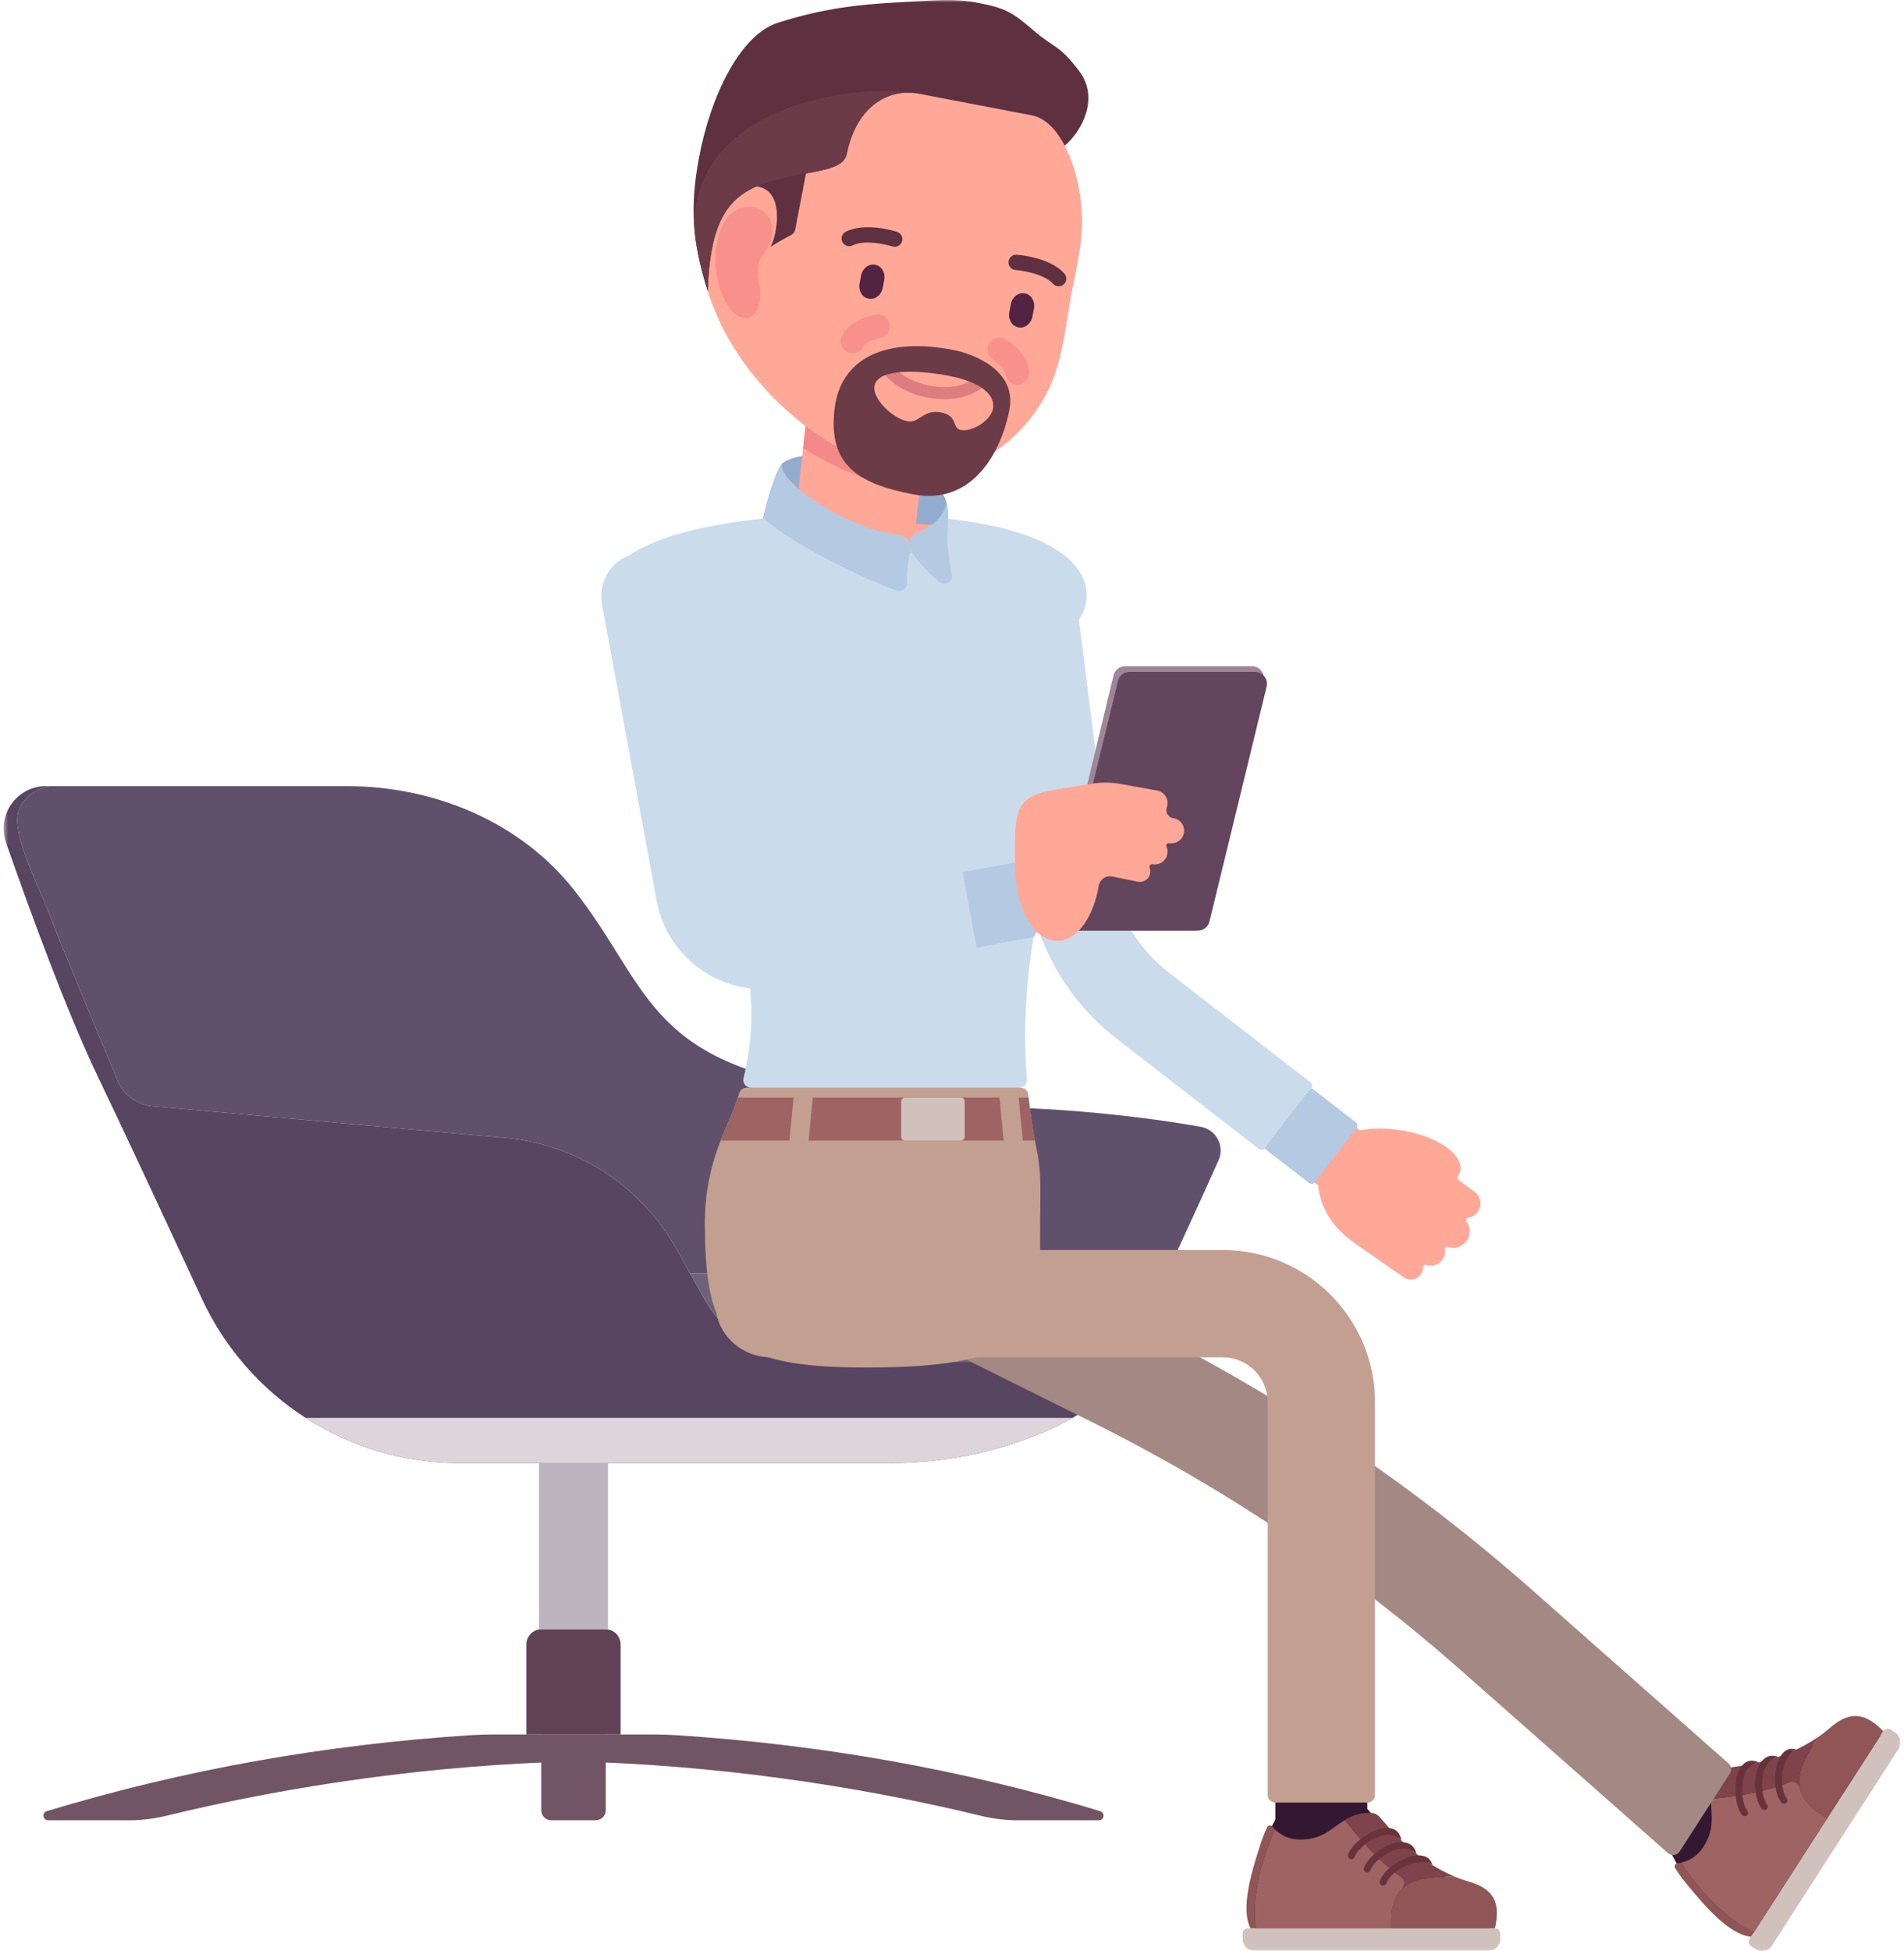 <?xml version="1.0" encoding="UTF-8"?>
<svg width="408px" height="418px" viewBox="0 0 408 418" version="1.1" xmlns="http://www.w3.org/2000/svg" xmlns:xlink="http://www.w3.org/1999/xlink">
    <defs>
        <polygon id="path-1" points="0 417.976 406.501 417.976 406.501 0 0 0"></polygon>
    </defs>
    <g id="Page-1" stroke="none" stroke-width="1" fill="none" fill-rule="evenodd">
        <g id="frontpage-ui" transform="translate(-193, -1101)">
            <g id="block-1" transform="translate(0, 1037)">
                <g id="illustration" transform="translate(396.636, 274) scale(-1, 1) translate(-396.636, -274) translate(193, 64)">
                    <path d="M107.729,257.789 C105.232,254.561 105.82,249.921 109.048,247.421 L157.887,209.586 C165.109,203.991 169.719,195.922 170.869,186.863 L178.648,125.573 C179.16,121.523 182.863,118.657 186.908,119.171 C190.958,119.685 193.824,123.384 193.31,127.434 L185.529,188.723 C183.882,201.7 177.279,213.259 166.939,221.267 L118.097,259.108 C114.872,261.605 110.229,261.017 107.729,257.789" id="Fill-1" fill="#FFA898"></path>
                    <path d="M102.775,272.985 C102.436,272.506 102.284,271.962 102.296,271.427 C102.299,271.274 102.225,271.132 102.106,271.045 C101.983,270.956 101.828,270.933 101.686,270.984 C100.42,271.42 98.972,270.997 98.158,269.854 C97.679,269.174 97.514,268.375 97.623,267.624 C97.646,267.464 97.585,267.306 97.46,267.202 C97.335,267.097 97.17,267.069 97.017,267.123 C95.536,267.637 93.891,267.115 92.975,265.832 C92.13,264.646 92.038,262.951 93.062,261.632 C93.163,261.5 93.184,261.324 93.12,261.172 C93.056,261.019 92.916,260.914 92.751,260.894 C91.914,260.797 91.122,260.365 90.595,259.624 C89.6,258.211 89.926,256.294 91.318,255.304 C91.318,255.304 93.805,253.474 94.785,252.731 C94.994,252.573 95.042,252.278 94.889,252.064 C92.894,249.21 96.004,245.838 100.968,243.776 C106.799,241.355 118.893,239.97 123.09,246.563 C126.588,252.056 124.905,260.451 117.811,265.702 C116.548,266.637 118.885,264.992 106.471,273.644 C105.27,274.482 103.615,274.186 102.775,272.985" id="Fill-3" fill="#FFA898"></path>
                    <path d="M167.945,222.568 C178.557,214.349 185.468,202.25 187.158,188.932 L194.897,127.981 C195.174,125.787 194.795,123.514 193.601,121.651 C192.127,119.355 189.785,117.881 187.118,117.542 C184.725,117.237 182.355,117.884 180.449,119.362 C178.539,120.839 177.323,122.972 177.02,125.365 L169.238,186.654 C168.151,195.22 163.707,203.001 156.88,208.288 L126.416,231.889 C126.057,232.167 125.991,232.684 126.269,233.04 L136.326,246.024 C136.603,246.381 137.12,246.449 137.476,246.169 L167.945,222.568 Z" id="Fill-5" fill="#CADCEC"></path>
                    <path d="M126.273,233.041 L136.328,246.023 L126.749,253.445 C126.39,253.723 125.874,253.659 125.596,253.3 L116.545,241.614 C116.267,241.257 116.333,240.741 116.69,240.463 L126.273,233.041 Z" id="Fill-7" fill="#B3CAE2"></path>
                    <path d="M161.865,142.717 L166.164,142.717 C167.35,142.717 168.384,143.536 168.664,144.702 L177.339,180.781 L181.032,196.143 C181.429,197.783 180.202,199.363 178.538,199.363 L168.081,199.363 L151.37,199.363 C150.184,199.363 149.153,198.544 148.873,197.378 L144.238,178.101 L136.502,145.934 C136.107,144.295 137.332,142.717 138.999,142.717 L161.865,142.717 Z" id="Fill-9" fill="#9E8697"></path>
                    <path d="M291.223,349.033 L277.536,349.033 C275.739,349.033 274.288,350.489 274.288,352.283 L274.288,371.568 L294.474,371.568 L294.474,352.283 C294.474,350.489 293.02,349.033 291.223,349.033" id="Fill-11" fill="#614255"></path>
                    <mask id="mask-2" fill="white">
                        <use xlink:href="#path-1"></use>
                    </mask>
                    <g id="Clip-14"></g>
                    <polygon id="Fill-13" fill="#BEB4BF" mask="url(#mask-2)" points="276.989 349.033 291.77 349.033 291.77 313.437 276.989 313.437"></polygon>
                    <path d="M404.822,172.231 C406.532,174.628 406.965,177.711 405.99,180.493 C401.144,194.358 392.914,216.975 386.153,230.959 C381.213,241.215 372.113,260.739 364.016,278.216 C354.073,299.664 332.541,313.432 308.894,313.432 L303.597,313.432 L216.4,313.432 C207.152,313.432 197.848,311.895 189.1,308.909 C181.214,306.218 172.938,302.207 169.296,296.581 C167.532,293.855 164.622,288.166 161.377,281.469 C165.585,290.057 171.536,291.605 183.365,291.648 C183.596,291.658 183.843,291.658 184.08,291.658 L233.497,291.658 C242.961,291.658 251.702,286.555 256.32,278.289 L259.39,272.786 L259.402,272.786 L262.314,267.56 C269.872,254.054 283.62,245.143 299.04,243.755 L374.582,236.982 C377.901,236.692 380.79,234.574 382.073,231.489 C386.166,221.681 394.968,200.513 396.613,196.079 C398.776,190.27 404.725,178.915 403.373,174.048 C402.019,169.179 396.613,168.41 396.613,168.41 L397.425,168.41 C400.367,168.41 403.124,169.84 404.822,172.231" id="Fill-15" fill="#574561" mask="url(#mask-2)"></path>
                    <path d="M403.372,174.048 C404.724,178.915 398.775,190.27 396.614,196.079 C394.967,200.513 386.165,221.681 382.075,231.488 C380.789,234.574 377.9,236.691 374.581,236.984 L299.042,243.755 C283.619,245.142 269.873,254.054 262.313,267.56 L259.401,272.786 L259.391,272.786 L178.652,272.786 C171.349,272.786 163.606,273.412 166.665,281.438 C169.631,289.204 177.939,291.508 183.364,291.638 L183.364,291.648 C171.535,291.607 165.584,290.057 161.379,281.468 C161.335,281.374 161.282,281.275 161.239,281.181 C155.865,270.072 149.611,256.271 146.149,248.568 C145.5,247.13 145.556,245.466 146.302,244.058 C147.037,242.663 148.389,241.668 149.944,241.398 C156.046,240.303 166.276,238.771 179.754,237.806 C188.46,237.193 205.919,236.918 230.337,233.1 C268.853,227.09 268.295,210.939 284.255,190.67 C295.809,176.015 314.271,168.41 332.929,168.41 L348.482,168.41 L352.267,168.41 L381.199,168.41 L384.984,168.41 L396.614,168.41 C396.614,168.41 402.021,169.178 403.372,174.048" id="Fill-16" fill="#61506B" mask="url(#mask-2)"></path>
                    <path d="M183.365,291.638 C177.938,291.506 169.629,289.205 166.664,281.439 C163.604,273.413 171.348,272.787 178.65,272.787 L259.39,272.787 L256.32,278.29 C251.702,286.555 242.961,291.659 233.497,291.659 L184.08,291.659 C183.841,291.659 183.596,291.659 183.365,291.649 L183.365,291.638 Z" id="Fill-17" fill="#6F617B" mask="url(#mask-2)"></path>
                    <path d="M284.38,371.567 L267.198,371.567 C265.584,371.567 263.907,371.62 262.298,371.724 C231.567,373.712 201.189,378.994 171.502,388 C171.033,388.143 170.736,388.611 170.807,389.102 C170.881,389.591 171.298,389.955 171.795,389.955 L189.096,389.955 C191.794,389.955 194.472,389.629 197.096,388.993 C224.368,382.359 254.501,378.101 284.38,377.335 L284.38,371.567 Z" id="Fill-18" fill="#725564" mask="url(#mask-2)"></path>
                    <path d="M284.38,371.567 L301.562,371.567 C303.176,371.567 304.853,371.62 306.462,371.724 C337.191,373.712 367.568,378.994 397.256,388 C397.729,388.143 398.027,388.611 397.953,389.102 C397.882,389.591 397.462,389.955 396.965,389.955 L379.664,389.955 C376.963,389.955 374.288,389.629 371.666,388.993 C344.389,382.359 314.261,378.101 284.38,377.335 L284.38,371.567 Z" id="Fill-19" fill="#725564" mask="url(#mask-2)"></path>
                    <path d="M291.298,371.567 L277.463,371.567 L277.463,387.796 C277.463,388.988 278.428,389.952 279.619,389.952 L289.142,389.952 C290.333,389.952 291.298,388.988 291.298,387.796 L291.298,371.567 Z" id="Fill-20" fill="#725564" mask="url(#mask-2)"></path>
                    <path d="M341.787,303.747 C332.173,309.945 320.794,313.437 308.894,313.437 L303.597,313.437 L216.398,313.437 C207.15,313.437 197.849,311.9 189.1,308.914 C185.086,307.542 180.978,305.831 177.432,303.747 L341.787,303.747 Z" id="Fill-21" fill="#DED4DB" mask="url(#mask-2)"></path>
                    <path d="M244.108,112.808 C243.542,109.402 240.992,100.04 239.388,99.042 C238.238,98.327 235.641,97.329 231.225,97.329 C215.112,97.329 207.053,102.079 205.002,106.212 C204.04,108.152 204.154,109.56 204.113,111.423 C206.524,115.727 211.416,117.29 214.985,117.29 C235.57,117.29 244.108,112.808 244.108,112.808" id="Fill-22" fill="#93ABCF" mask="url(#mask-2)"></path>
                    <path d="M48.978,384.759 C53.361,391.568 48.392,399.316 45.014,403.328 C41.642,407.337 32.427,419.046 27.766,411.804 C23.106,404.562 3.865,374.671 3.865,374.671 C3.865,374.671 2.643,372.047 6.787,369.377 C10.933,366.709 13.942,370.374 15.94,371.889 C17.938,373.403 22.833,376.817 31.022,378.55 C39.208,380.281 45.712,379.686 48.978,384.759" id="Fill-23" fill="#341731" mask="url(#mask-2)"></path>
                    <path d="M29.233,399.651 C26.641,395.627 27.306,390.205 31.004,386.939 L82.473,341.503 C107.811,319.136 136.002,300.167 166.265,285.118 L227.74,254.553 C232.615,252.132 238.53,254.117 240.953,258.989 C243.374,263.861 241.389,269.777 236.517,272.2 L175.039,302.763 C146.319,317.046 119.563,335.05 95.516,356.279 L44.045,401.715 C39.967,405.317 33.741,404.928 30.136,400.85 C29.803,400.466 29.497,400.066 29.233,399.651" id="Fill-24" fill="#341731" mask="url(#mask-2)"></path>
                    <path d="M32.35,415.351 L3.721,370.872 C3.375,370.338 2.665,370.185 2.13,370.531 L1.13,371.175 C-0.013,371.911 -0.344,373.433 0.392,374.576 L27.6,416.846 C28.336,417.989 29.858,418.319 31.003,417.584 L32.004,416.94 C32.538,416.596 32.694,415.883 32.35,415.351" id="Fill-25" fill="#D1C1BD" mask="url(#mask-2)"></path>
                    <path d="M17.1,388.654 C23.96,384.24 22.066,379.019 18.734,373.839 L17.593,372.068 C17.201,371.798 16.815,371.518 16.433,371.23 C16.145,371.011 15.837,370.747 15.504,370.464 C13.587,368.827 10.377,366.083 6.337,368.682 C6.322,368.695 6.304,368.705 6.287,368.718 C4.66,369.762 3.721,370.874 3.721,370.874 L15.733,389.535 C16.171,389.252 16.624,388.959 17.1,388.654" id="Fill-26" fill="#905557" mask="url(#mask-2)"></path>
                    <path d="M17.1,388.654 C16.624,388.959 16.171,389.252 15.733,389.535 L31.446,413.948 C38.891,410.578 45.1,402.186 46.991,399.019 C45.224,398.607 43.521,397.611 42.244,395.623 C39.624,391.553 40.699,388.603 40.617,385.345 C37.901,385.08 30.542,384.507 23.807,381.799 C22.85,381.412 21.811,382 21.603,383.011 C21.19,384.986 19.849,386.885 17.1,388.654" id="Fill-27" fill="#9E6463" mask="url(#mask-2)"></path>
                    <path d="M17.594,372.069 L18.732,373.838 C20.728,376.938 22.207,380.054 21.601,383.001 C21.815,381.996 22.851,381.415 23.805,381.797 C30.543,384.508 37.902,385.078 40.618,385.346 C40.575,383.676 40.231,381.922 38.925,379.893 C38.913,379.878 38.902,379.863 38.892,379.847 C38.498,379.242 37.851,378.855 37.138,378.75 C37.093,378.743 37.047,378.735 37.001,378.727 C35.148,378.455 33.236,378.173 31.19,377.742 C26.038,376.653 21.471,374.746 17.594,372.069" id="Fill-28" fill="#7F444B" mask="url(#mask-2)"></path>
                    <path d="M46.991,399.02 C45.1,402.186 38.889,410.579 31.446,413.946 L32.065,414.906 C36.802,414.443 42.152,408.033 45.105,404.495 L45.642,403.851 C46.495,402.84 47.444,401.598 48.325,400.193 C48.587,399.781 48.33,399.241 47.847,399.177 C47.562,399.139 47.274,399.086 46.991,399.02" id="Fill-29" fill="#905557" mask="url(#mask-2)"></path>
                    <path d="M25.596,386.109 C27.378,383.604 27.218,379.208 25.945,376.678 C25.695,376.179 25.028,374.853 23.636,374.669 C23.226,374.611 22.804,374.662 22.366,374.812 C22.62,374.931 22.878,375.049 23.132,375.163 C23.137,375.166 23.14,375.166 23.142,375.168 C23.583,375.367 24.468,376.858 24.83,377.798 C25.688,379.961 25.706,383.405 24.39,385.251 C24.211,385.505 24.214,385.834 24.374,386.078 C24.42,386.157 24.486,386.226 24.565,386.279 C24.896,386.518 25.359,386.439 25.596,386.109" id="Fill-30" fill="#69323D" mask="url(#mask-2)"></path>
                    <path d="M29.8,387.448 C31.51,385.145 31.528,380.347 30.344,378.178 C30.09,377.72 29.339,376.348 27.814,376.152 C27.31,376.086 26.783,376.162 26.239,376.378 C26.455,376.455 26.671,376.528 26.888,376.597 C28.392,377.055 29.161,378.992 29.316,379.524 C29.957,381.474 29.795,384.977 28.613,386.568 C28.425,386.822 28.423,387.158 28.583,387.408 C28.631,387.482 28.692,387.548 28.766,387.601 C29.095,387.846 29.555,387.777 29.8,387.448" id="Fill-31" fill="#69323D" mask="url(#mask-2)"></path>
                    <path d="M34.005,388.788 C35.808,386.434 35.696,381.31 34.642,379.291 C34.344,378.721 33.652,377.387 32.203,377.201 C31.625,377.13 31.022,377.247 30.386,377.563 C30.564,377.601 30.747,377.644 30.925,377.685 L30.928,377.685 C32.104,377.927 33.112,379.253 33.489,380.319 C34.112,381.979 34.219,386.08 32.829,387.887 C32.636,388.142 32.633,388.483 32.796,388.737 C32.842,388.809 32.898,388.87 32.969,388.926 C33.293,389.17 33.756,389.111 34.005,388.788" id="Fill-32" fill="#69323D" mask="url(#mask-2)"></path>
                    <path d="M94.09,357.93 C118.03,336.797 144.665,318.872 173.261,304.656 L234.736,274.09 C240.41,271.267 242.734,264.354 239.911,258.68 C239.718,258.29 239.506,257.921 239.277,257.565 C236.106,252.639 229.752,250.891 224.498,253.502 L163.021,284.068 C132.63,299.183 104.32,318.233 78.873,340.694 L36.865,377.779 C36.254,378.316 36.13,379.215 36.57,379.899 L47.363,396.661 C47.905,397.509 49.073,397.669 49.827,397.005 L94.09,357.93 Z" id="Fill-33" fill="#A48883" mask="url(#mask-2)"></path>
                    <path d="M233.801,111.813 C233.801,117.256 229.393,121.667 223.948,121.667 C218.506,121.667 214.097,117.256 214.097,111.813 C214.097,106.371 218.506,101.96 223.948,101.96 C229.393,101.96 233.801,106.371 233.801,111.813" id="Fill-34" fill="#FFA898" mask="url(#mask-2)"></path>
                    <path d="M222.682,133.549 C217.182,132.577 212.748,128.087 212.101,122.252 L206.862,74.983 C206.073,67.892 211.185,61.508 218.274,60.721 C225.376,59.929 231.747,65.046 232.531,72.137 L237.772,119.404 C238.561,126.496 233.447,132.88 226.361,133.666 C225.101,133.806 223.866,133.758 222.682,133.549" id="Fill-35" fill="#FFA898" mask="url(#mask-2)"></path>
                    <path d="M235.179,96.016 L232.531,72.137 C231.745,65.046 225.374,59.929 218.272,60.721 C211.185,61.507 206.071,67.891 206.863,74.983 L210.251,105.544 C215.197,104.788 220.43,103.253 225.903,100.906 C229.082,99.544 232.185,97.877 235.179,96.016" id="Fill-36" fill="#F48989" mask="url(#mask-2)"></path>
                    <path d="M206.627,276.037 C206.627,281.48 202.215,285.888 196.773,285.888 C191.331,285.888 186.92,281.48 186.92,276.037 C186.92,270.593 191.331,266.184 196.773,266.184 C202.215,266.184 206.627,270.593 206.627,276.037" id="Fill-37" fill="#FFA898" mask="url(#mask-2)"></path>
                    <path d="M253.041,276.037 C253.041,281.48 248.63,285.888 243.188,285.888 C237.743,285.888 233.334,281.48 233.334,276.037 C233.334,270.593 237.743,266.184 243.188,266.184 C248.63,266.184 253.041,270.593 253.041,276.037" id="Fill-38" fill="#FFA898" mask="url(#mask-2)"></path>
                    <path d="M190.847,127.491 C190.847,131.574 187.535,134.881 183.457,134.881 C179.374,134.881 176.065,131.574 176.065,127.491 C176.065,123.408 179.374,120.102 183.457,120.102 C187.535,120.102 190.847,123.408 190.847,127.491" id="Fill-39" fill="#FFA898" mask="url(#mask-2)"></path>
                    <path d="M276.1,127.491 C276.1,131.574 272.791,134.881 268.71,134.881 C264.627,134.881 261.318,131.574 261.318,127.491 C261.318,123.408 264.627,120.102 268.71,120.102 C272.791,120.102 276.1,123.408 276.1,127.491" id="Fill-40" fill="#FFA898" mask="url(#mask-2)"></path>
                    <path d="M273.291,121.665 C263.768,113.328 237.491,111.679 225.426,111.831 C212.406,111.689 183.278,112.486 176.953,123.955 C176.948,123.966 176.943,123.976 176.935,123.986 C176.263,125.221 176.22,126.04 176.22,126.04 L176.222,126.04 C175.897,127.639 176.062,129.349 176.871,130.91 C177.083,131.322 177.33,131.701 177.605,132.055 C180.807,136.153 182.405,141.257 182.12,146.45 C181.407,159.355 182.281,177.909 185.854,192.955 C190.001,210.404 190.355,228.693 186.799,246.272 C186.277,248.841 185.982,251.671 185.982,254.4 C185.982,256.673 185.982,258.9 186.025,261.066 C186.058,282.794 184.434,291.314 221.705,291.317 C221.715,291.317 221.722,291.319 221.733,291.319 C221.735,291.319 221.74,291.317 221.743,291.317 C249.985,291.317 254.34,285.605 254.571,263.327 C254.823,253.57 252.314,246.931 249.521,240.598 C242.875,225.511 242.977,208.289 249.817,193.255 C253.205,185.807 255.824,178.337 258.441,172.525 C261.322,166.131 265.059,156.565 266.217,146.908 C266.858,141.552 269.49,136.634 273.591,133.134 C274.301,132.526 274.907,131.778 275.358,130.91 C276.167,129.349 276.33,127.639 276.002,126.04 C275.421,124.218 274.856,122.869 273.291,121.665" id="Fill-41" fill="#FFA898" mask="url(#mask-2)"></path>
                    <path d="M277.611,125.709 L277.565,125.541 C276.975,123.68 276.28,121.888 274.373,120.427 C265.339,112.519 243.057,110.709 232.424,110.299 C227.13,114.165 220.433,116.93 214.713,117.37 C214.616,117.408 214.553,117.434 214.553,117.434 C214.553,117.434 214.514,117.411 214.458,117.38 C214.018,117.408 213.58,117.434 213.153,117.434 C207.489,117.434 204.559,114.863 204.875,111.05 C191.712,112.447 179.56,115.825 175.495,123.202 C174.782,124.51 174.622,125.495 174.586,125.847 C174.205,127.873 174.487,129.881 175.414,131.663 C175.668,132.162 175.971,132.635 176.31,133.065 C179.262,136.845 180.741,141.567 180.479,146.36 C179.838,157.993 180.441,177.275 184.257,193.334 C187.197,205.71 188.189,218.588 187.222,231.244 C187.151,232.196 187.889,233.005 188.846,233.005 L246.363,233.005 C247.44,233.005 248.203,231.987 247.944,230.941 C244.874,218.677 245.999,205.608 251.311,193.935 C253.162,189.87 254.753,185.879 256.288,182.02 C257.555,178.838 258.752,175.832 259.938,173.2 C264.314,163.486 266.989,154.603 267.882,146.803 C268.437,141.931 271.011,137.548 274.714,134.336 C275.58,133.582 276.285,132.684 276.814,131.665 C277.761,129.84 278.036,127.779 277.611,125.709" id="Fill-42" fill="#CADCEC" mask="url(#mask-2)"></path>
                    <path d="M214.551,117.434 L214.549,117.434 L214.551,117.434 Z" id="Fill-43" fill="#A7C3DF" mask="url(#mask-2)"></path>
                    <path d="M185.115,246.307 C184.567,248.967 184.341,251.683 184.341,254.402 L184.341,254.634 C184.341,256.835 184.341,258.994 184.384,261.066 L184.382,263.698 C184.366,273.824 184.354,281.142 189.259,286.052 C194.156,290.957 203.554,292.958 221.734,292.96 L221.744,292.96 C251.424,292.958 255.975,286.289 256.214,263.37 C256.474,253.208 253.791,246.221 251.024,239.936 C250.189,238.042 249.464,236.113 248.85,234.158 C248.634,233.473 248.013,233.005 247.298,233.005 L188.556,233.005 C187.714,233.005 187.019,233.641 186.932,234.479 C186.522,238.457 185.914,242.408 185.115,246.307" id="Fill-44" fill="#C39F92" mask="url(#mask-2)"></path>
                    <polygon id="Fill-45" fill="#9E6463" mask="url(#mask-2)" points="233.11 235.126 193.083 235.126 193.086 235.129 192.197 244.346 234.001 244.346 233.11 235.129"></polygon>
                    <path d="M188.982,235.126 L186.865,235.126 C186.526,238.221 186.07,241.299 185.5,244.346 L188.092,244.346 L188.98,235.129 L188.982,235.126 Z" id="Fill-46" fill="#9E6463" mask="url(#mask-2)"></path>
                    <path d="M251.023,239.936 C250.328,238.356 249.707,236.749 249.167,235.125 L237.214,235.125 L237.217,235.128 L238.105,244.345 L252.861,244.345 C252.273,242.823 251.652,241.362 251.023,239.936" id="Fill-47" fill="#9E6463" mask="url(#mask-2)"></path>
                    <path d="M213.346,244.346 L201.372,244.346 C200.916,244.346 200.55,243.977 200.55,243.526 L200.55,235.949 C200.55,235.493 200.916,235.126 201.372,235.126 L213.346,235.126 C213.799,235.126 214.165,235.493 214.165,235.949 L214.165,243.526 C214.165,243.977 213.799,244.346 213.346,244.346" id="Fill-48" fill="#D1C1BD" mask="url(#mask-2)"></path>
                    <path d="M243.742,110.973 C242.887,107.158 241.067,100.944 239.713,99.343 C240.517,103.467 225.445,113.468 214.485,114.623 C213.321,114.746 212.4,115.621 212.285,116.754 L212.135,118.169 C212.135,118.169 213.102,121.382 212.932,124.945 C212.881,126.08 214.029,126.895 215.131,126.511 C221.418,124.319 237.012,117.014 243.742,110.973" id="Fill-49" fill="#B3CAE2" mask="url(#mask-2)"></path>
                    <path d="M212.302,116.591 L212.136,118.169 C212.136,118.169 209.158,122.168 205.943,124.688 C204.767,125.612 203.036,124.607 203.304,123.161 C203.792,120.488 204.352,116.866 204.233,114.733 C203.932,109.349 204.261,108.372 204.462,107.585 C204.462,107.585 204.576,111.671 210.762,114.135 C211.772,114.539 212.411,115.532 212.302,116.591" id="Fill-50" fill="#B3CAE2" mask="url(#mask-2)"></path>
                    <path d="M209.657,8.787 C206.327,9.424 203.077,10.437 199.992,11.791 C190.607,15.914 182.953,23.166 178.826,31.793 C176.719,36.199 175.751,40.728 175.451,45.434 C175.072,51.357 176.518,56.95 177.633,62.779 C178.656,68.127 179.216,73.798 180.832,79.006 C183.653,88.104 190.719,96.19 200.285,100.052 C211.093,104.415 223.061,99.194 232.093,93.093 C240.941,87.116 248.498,78.375 252.828,69.405 C257.644,59.432 259.011,48.359 257.209,37.9 C257.15,37.571 257.091,37.243 257.028,36.914 C253.235,17.101 232.029,4.506 209.657,8.787" id="Fill-51" fill="#FFA898" mask="url(#mask-2)"></path>
                    <path d="M218.459,76.386 C217.8,76.113 217.044,76.424 216.769,77.081 C216.754,77.124 214.936,81.306 208.071,82.62 C201.308,83.913 198.083,80.825 197.935,80.68 C197.436,80.176 196.624,80.166 196.115,80.662 C195.603,81.161 195.593,81.978 196.092,82.487 C196.26,82.663 200.341,86.728 208.557,85.155 C216.769,83.584 219.06,78.3 219.154,78.076 C219.429,77.417 219.118,76.661 218.459,76.386" id="Fill-52" fill="#DD7D80" mask="url(#mask-2)"></path>
                    <path d="M226.036,49.634 C221.907,47.567 215.742,49.445 215.055,49.667 C214.192,49.944 213.713,50.868 213.993,51.734 C214.268,52.597 215.192,53.075 216.058,52.795 C217.577,52.307 222.062,51.319 224.567,52.571 C224.903,52.739 225.267,52.783 225.608,52.716 C226.094,52.625 226.532,52.314 226.769,51.838 C227.176,51.026 226.848,50.041 226.036,49.634" id="Fill-53" fill="#5F3140" mask="url(#mask-2)"></path>
                    <path d="M189.639,57.849 C190.568,57.788 191.224,57.002 191.163,56.098 C191.1,55.194 190.318,54.512 189.412,54.573 C188.692,54.624 182.267,55.151 179.192,58.598 C178.591,59.275 178.65,60.313 179.324,60.917 C179.722,61.27 180.246,61.398 180.73,61.303 C181.073,61.24 181.396,61.064 181.643,60.784 C183.502,58.707 188.043,57.964 189.639,57.849" id="Fill-54" fill="#5F3140" mask="url(#mask-2)"></path>
                    <path d="M185.706,66.097 L186.037,67.831 C186.33,69.365 187.676,70.396 189.046,70.134 L189.048,70.134 C190.418,69.872 191.288,68.416 190.996,66.884 L190.662,65.15 C190.369,63.615 189.023,62.584 187.653,62.847 C186.284,63.109 185.413,64.562 185.706,66.097" id="Fill-55" fill="#532442" mask="url(#mask-2)"></path>
                    <path d="M221.134,63.994 C222.503,63.732 223.374,62.276 223.081,60.744 L222.75,59.01 C222.457,57.475 221.106,56.444 219.739,56.707 C218.369,56.969 217.499,58.422 217.794,59.957 L218.123,61.691 C218.418,63.223 219.764,64.256 221.134,63.994" id="Fill-56" fill="#532442" mask="url(#mask-2)"></path>
                    <path d="M219.521,67.365 C218.113,67.169 216.815,68.131 216.603,69.539 C216.39,70.944 217.359,72.257 218.765,72.476 C219.882,72.647 221.761,73.347 222.252,74.294 C222.695,75.144 223.545,75.645 224.438,75.683 C224.876,75.701 225.319,75.607 225.737,75.393 C227.002,74.734 227.495,73.174 226.836,71.909 C224.93,68.248 220.068,67.444 219.521,67.365" id="Fill-57" fill="#F8918C" mask="url(#mask-2)"></path>
                    <path d="M195.311,73.612 C194.596,72.385 193.03,71.97 191.796,72.67 C191.317,72.945 187.092,75.488 186.674,79.594 C186.529,81.014 187.563,82.282 188.983,82.427 C189.449,82.472 189.9,82.394 190.297,82.215 C191.114,81.851 191.717,81.072 191.814,80.118 C191.923,79.056 193.412,77.712 194.385,77.142 C195.609,76.419 196.026,74.839 195.311,73.612" id="Fill-58" fill="#F8918C" mask="url(#mask-2)"></path>
                    <path d="M197.879,0.575 C202.835,-0.372 206.45,0.033 214.901,0.507 C223.351,0.98 230.738,1.741 240.61,4.887 C248.676,7.458 255.098,20.633 257.542,34.094 C259.382,44.217 259.044,51.469 255.605,62.374 C255.149,46.686 250.758,41.766 243.384,39.259 C235.01,36.415 226.691,37.176 225.831,33.004 C223.606,22.196 216.413,18.923 210.449,20.063 C202.428,21.598 190.133,23.953 186.201,24.704 C182.349,25.442 180.084,29.397 179.114,31.215 C175.494,28.145 171.597,21.051 176.021,15.224 C180.443,9.398 181.178,10.513 185.842,6.483 C190.507,2.456 192.014,1.698 197.879,0.575" id="Fill-59" fill="#5F3140" mask="url(#mask-2)"></path>
                    <path d="M234.341,35.974 L236.869,49.177 C236.963,49.669 237.271,50.089 237.711,50.32 C238.75,50.868 240.75,51.949 242.214,52.932 C240.847,50.98 238.294,39.006 246.91,39.943 L246.506,37.827 L234.341,35.974 Z" id="Fill-60" fill="#5F3140" mask="url(#mask-2)"></path>
                    <path d="M210.45,20.064 C216.414,18.924 223.607,22.195 225.832,33.003 C226.69,37.177 235.011,36.413 243.383,39.259 C250.76,41.767 255.151,46.684 255.604,62.375 C257.378,56.754 258.327,52.104 258.577,47.532 C257.245,20.647 220.357,17.883 210.45,20.064" id="Fill-61" fill="#6B3B47" mask="url(#mask-2)"></path>
                    <path d="M247.028,44.29 C243.994,44.133 241.611,46.304 241.774,49.794 C241.975,54.111 244.674,53.905 244.877,57.774 C245.002,60.171 244.218,61.192 244.327,63.554 C244.429,65.69 245.407,68.05 247.423,68.154 C250.732,68.327 253.771,62.152 253.962,56.654 C254.158,51.026 252.206,44.56 247.028,44.29" id="Fill-62" fill="#F8918C" mask="url(#mask-2)"></path>
                    <path d="M212.769,90.247 C210.3,90.72 209.411,87.63 205.647,88.348 C201.885,89.068 203.335,91.738 201.419,92.105 C198.866,92.593 194.961,90.03 194.485,87.543 C194.009,85.059 196.213,81.989 204.107,80.48 C209.684,79.411 219.125,78.685 219.891,82.684 C220.377,85.237 216.261,89.577 212.769,90.247 M203.081,74.946 C198.746,75.773 189.338,79.299 190.959,87.767 C192.578,96.236 198.512,108.406 211.618,105.896 C223.783,103.569 229.734,99.364 228.462,87.8 C227.217,76.476 217.249,72.232 203.081,74.946" id="Fill-63" fill="#6B3B47" mask="url(#mask-2)"></path>
                    <path d="M170.153,189.505 C170.896,185.49 174.75,182.838 178.764,183.581 L242.591,195.372 C246.231,196.044 249.736,193.631 250.406,189.996 L262.199,126.166 C262.94,122.154 266.796,119.499 270.808,120.243 C274.822,120.983 277.474,124.84 276.733,128.851 L264.94,192.681 C262.789,204.332 251.556,212.057 239.906,209.906 L176.079,198.113 C172.064,197.373 169.412,193.519 170.153,189.505" id="Fill-64" fill="#FFA898" mask="url(#mask-2)"></path>
                    <path d="M239.608,211.521 C252.173,213.84 264.235,205.537 266.557,192.978 L278.274,129.547 C279.131,124.91 276.517,120.139 271.986,118.836 C266.789,117.339 261.542,120.679 260.583,125.869 L248.79,189.696 C248.283,192.448 245.641,194.266 242.892,193.756 L201.915,186.186 C201.472,186.105 201.045,186.4 200.961,186.846 L197.977,202.994 C197.893,203.439 198.191,203.867 198.634,203.948 L239.608,211.521 Z" id="Fill-65" fill="#CADCEC" mask="url(#mask-2)"></path>
                    <path d="M197.981,202.995 L186.061,200.796 C185.618,200.714 185.32,200.284 185.407,199.839 L188.089,185.304 C188.171,184.859 188.599,184.563 189.047,184.645 L200.964,186.847 L197.981,202.995 Z" id="Fill-66" fill="#B3CAE2" mask="url(#mask-2)"></path>
                    <path d="M160.975,143.942 L165.236,143.942 C166.41,143.942 167.43,144.744 167.71,145.887 L176.301,181.185 L179.962,196.213 C180.351,197.817 179.139,199.362 177.487,199.362 L167.135,199.362 L150.577,199.362 C149.403,199.362 148.383,198.56 148.103,197.42 L143.513,178.563 L135.851,147.088 C135.462,145.487 136.674,143.942 138.326,143.942 L160.975,143.942 Z" id="Fill-67" fill="#64455E" mask="url(#mask-2)"></path>
                    <path d="M173.695,167.933 C171.48,167.559 169.233,167.564 167.018,167.968 L159.3,169.366 C157.829,169.633 156.852,171.043 157.119,172.517 C157.147,172.67 157.19,172.82 157.239,172.963 C157.414,173.441 157.368,173.976 157.111,174.419 C156.859,174.862 156.421,175.172 155.92,175.264 L155.76,175.294 C154.286,175.556 153.308,176.969 153.578,178.443 C153.815,179.751 154.955,180.668 156.241,180.668 C156.401,180.668 156.567,180.655 156.727,180.622 C156.925,180.589 157.124,180.663 157.249,180.82 C157.371,180.978 157.396,181.19 157.312,181.37 C157.096,181.849 157.015,182.396 157.116,182.948 C157.384,184.425 158.796,185.39 160.268,185.135 C160.481,185.094 160.698,185.173 160.835,185.341 C160.973,185.507 161.011,185.736 160.932,185.937 C160.787,186.319 160.744,186.741 160.83,187.171 C161.077,188.368 162.245,189.134 163.449,188.895 L168.925,187.772 C169.576,187.637 170.251,187.775 170.798,188.149 C171.345,188.528 171.717,189.106 171.829,189.76 C172.916,196.213 176.189,201.11 180.178,201.538 C185.226,202.083 189.505,195.263 189.734,186.311 C190.167,169.188 189.125,170.562 173.695,167.933" id="Fill-68" fill="#FFA898" mask="url(#mask-2)"></path>
                    <path d="M242.422,269.433 L145.237,269.433 C128.164,269.433 114.276,283.323 114.276,300.396 L114.276,397.581 C114.276,403.021 118.69,407.435 124.13,407.435 C129.572,407.435 133.983,403.021 133.983,397.581 L133.983,300.396 C133.983,294.19 139.033,289.14 145.237,289.14 L242.422,289.14 C247.864,289.14 252.276,284.728 252.276,279.286 C252.276,273.844 247.864,269.433 242.422,269.433" id="Fill-69" fill="#341731" mask="url(#mask-2)"></path>
                    <path d="M123.119,382.541 C131.216,382.541 135.044,390.913 136.587,395.923 C138.132,400.93 142.991,415.014 134.38,415.014 L90.219,415.014 C90.219,415.014 87.348,414.624 87.348,409.694 C87.348,404.763 92.059,404.216 94.416,403.356 C96.768,402.495 102.289,400.225 108.18,394.278 C114.065,388.33 117.084,382.541 123.119,382.541" id="Fill-70" fill="#341731" mask="url(#mask-2)"></path>
                    <path d="M139.843,413.082 L86.949,413.082 C86.312,413.082 85.798,413.596 85.798,414.23 L85.798,415.421 C85.798,416.781 86.9,417.885 88.26,417.885 L138.527,417.885 C139.889,417.885 140.991,416.781 140.991,415.421 L140.991,414.23 C140.991,413.596 140.477,413.082 139.843,413.082" id="Fill-71" fill="#D1C1BD" mask="url(#mask-2)"></path>
                    <path d="M109.141,411.456 C109.141,403.295 103.727,402.063 97.567,402.063 L95.462,402.063 C95.022,402.247 94.576,402.42 94.131,402.585 C93.79,402.707 93.398,402.825 92.98,402.949 C90.567,403.675 86.522,404.891 86.522,409.695 L86.522,409.756 C86.522,411.688 86.947,413.083 86.947,413.083 L109.141,413.083 L109.141,411.456 Z" id="Fill-72" fill="#905557" mask="url(#mask-2)"></path>
                    <path d="M109.141,411.456 L109.141,413.083 L138.172,413.083 C139.368,404.998 135.675,395.237 134.036,391.93 C132.73,393.193 130.971,394.086 128.609,394.086 C123.767,394.086 121.871,391.581 119.086,389.889 C117.394,392.029 112.929,397.907 107.006,402.104 C106.163,402.702 106.094,403.891 106.832,404.614 C108.271,406.027 109.141,408.185 109.141,411.456" id="Fill-73" fill="#9E6463" mask="url(#mask-2)"></path>
                    <path d="M95.462,402.062 L97.567,402.062 C101.253,402.062 104.674,402.505 106.825,404.608 C106.097,403.888 106.166,402.699 107.006,402.106 C112.929,397.906 117.394,392.031 119.086,389.89 C117.661,389.02 115.999,388.363 113.588,388.363 L113.53,388.363 C112.807,388.368 112.132,388.701 111.656,389.244 C111.628,389.279 111.598,389.312 111.564,389.348 C110.335,390.758 109.062,392.214 107.591,393.701 C103.887,397.442 99.812,400.248 95.462,402.062" id="Fill-74" fill="#7F444B" mask="url(#mask-2)"></path>
                    <path d="M134.037,391.93 C135.676,395.237 139.369,404.999 138.173,413.083 L139.313,413.083 C141.49,408.845 138.995,400.878 137.618,396.482 L137.369,395.68 C136.977,394.417 136.447,392.943 135.745,391.444 C135.538,390.999 134.945,390.922 134.63,391.296 C134.441,391.515 134.245,391.727 134.037,391.93" id="Fill-75" fill="#905557" mask="url(#mask-2)"></path>
                    <path d="M111.597,402.932 C110.457,400.076 106.672,397.834 103.857,397.534 C103.302,397.472 101.828,397.315 100.919,398.386 C100.649,398.702 100.461,399.081 100.351,399.532 C100.591,399.384 100.827,399.234 101.062,399.079 C101.064,399.076 101.069,399.074 101.072,399.071 C101.474,398.811 103.21,398.872 104.198,399.079 C106.478,399.529 109.385,401.38 110.225,403.482 C110.34,403.77 110.617,403.946 110.91,403.946 C111.004,403.946 111.096,403.928 111.185,403.892 C111.562,403.742 111.75,403.309 111.597,402.932" id="Fill-76" fill="#69323D" mask="url(#mask-2)"></path>
                    <path d="M115,400.123 C113.99,397.438 109.963,394.826 107.501,394.651 C106.977,394.612 105.414,394.5 104.427,395.676 C104.098,396.066 103.879,396.552 103.765,397.127 C103.945,396.987 104.124,396.842 104.302,396.697 C105.501,395.679 107.542,396.081 108.074,396.241 L108.074,396.244 C110.065,396.758 112.921,398.789 113.618,400.643 C113.728,400.94 114.01,401.124 114.311,401.124 C114.397,401.124 114.484,401.108 114.568,401.075 C114.952,400.93 115.145,400.505 115,400.123" id="Fill-77" fill="#69323D" mask="url(#mask-2)"></path>
                    <path d="M118.401,397.312 C117.398,394.522 113.032,391.844 110.762,391.636 C110.12,391.577 108.624,391.435 107.684,392.557 C107.313,393.003 107.086,393.573 107.002,394.28 C107.137,394.151 107.27,394.021 107.399,393.888 L107.402,393.888 C108.242,393.031 109.902,392.903 111.001,393.163 C112.735,393.537 116.24,395.668 117.008,397.811 C117.118,398.111 117.4,398.302 117.706,398.302 C117.79,398.302 117.874,398.287 117.955,398.256 C118.34,398.119 118.541,397.694 118.401,397.312" id="Fill-78" fill="#69323D" mask="url(#mask-2)"></path>
                    <path d="M135.625,300.396 C135.625,295.086 139.929,290.784 145.237,290.784 L242.022,290.784 C247.864,290.784 253.077,286.594 253.823,280.801 C254.722,273.791 249.259,267.791 242.422,267.791 L145.237,267.791 C127.23,267.791 112.634,282.389 112.634,300.396 L112.634,384.52 C112.634,385.427 113.37,386.162 114.276,386.162 L133.983,386.162 C134.892,386.162 135.625,385.427 135.625,384.52 L135.625,300.396 Z" id="Fill-79" fill="#C39F92" mask="url(#mask-2)"></path>
                </g>
            </g>
        </g>
    </g>
</svg>